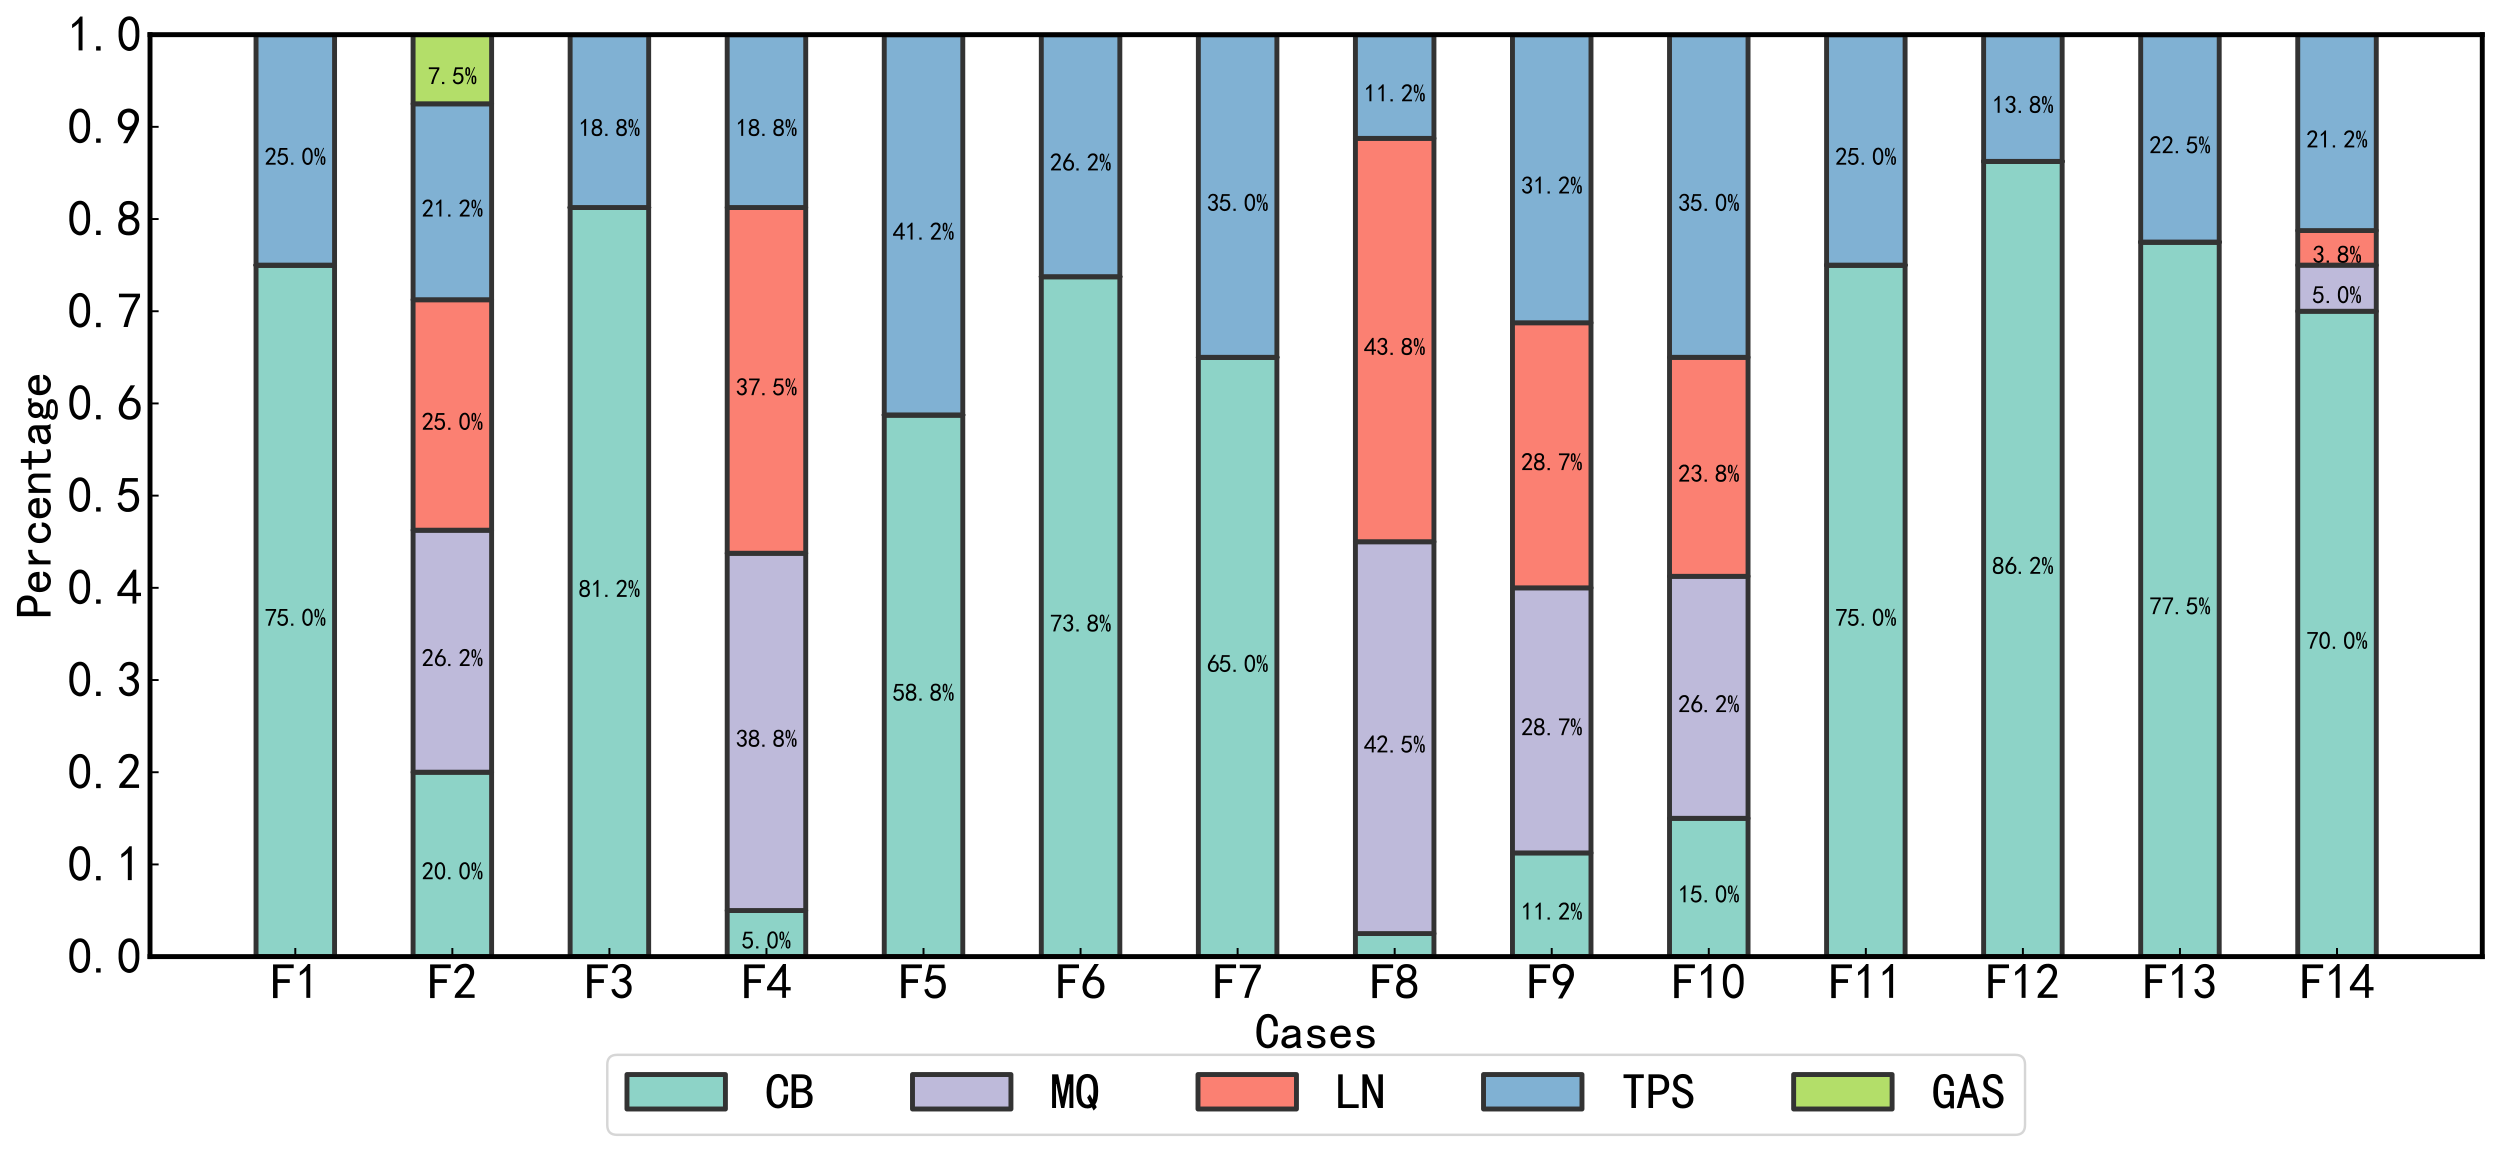 <?xml version="1.0" encoding="utf-8" standalone="no"?>
<!DOCTYPE svg PUBLIC "-//W3C//DTD SVG 1.1//EN"
  "http://www.w3.org/Graphics/SVG/1.1/DTD/svg11.dtd">
<svg xmlns:xlink="http://www.w3.org/1999/xlink" width="1015.7pt" height="468.263pt" viewBox="0 0 1015.7 468.263" xmlns="http://www.w3.org/2000/svg" version="1.1">
 <defs>
  <style type="text/css">*{stroke-linejoin: round; stroke-linecap: butt}</style>
 </defs>
 <g id="figure_1">
  <g id="patch_1">
   <path d="M 0 468.263 
L 1015.7 468.263 
L 1015.7 -0 
L 0 -0 
z
" style="fill: #ffffff"/>
  </g>
  <g id="axes_1">
   <g id="patch_2">
    <path d="M 60.95 388.655 
L 1008.5 388.655 
L 1008.5 14.075 
L 60.95 14.075 
z
" style="fill: #ffffff"/>
   </g>
   <g id="patch_3">
    <path d="M 104.02 388.655 
L 135.924 388.655 
L 135.924 107.72 
L 104.02 107.72 
z
" clip-path="url(#pfdbc26883a)" style="fill: #8dd3c7; stroke: #333333; stroke-width: 2; stroke-linejoin: miter"/>
   </g>
   <g id="patch_4">
    <path d="M 167.829 388.655 
L 199.733 388.655 
L 199.733 313.739 
L 167.829 313.739 
z
" clip-path="url(#pfdbc26883a)" style="fill: #8dd3c7; stroke: #333333; stroke-width: 2; stroke-linejoin: miter"/>
   </g>
   <g id="patch_5">
    <path d="M 231.637 388.655 
L 263.541 388.655 
L 263.541 84.309 
L 231.637 84.309 
z
" clip-path="url(#pfdbc26883a)" style="fill: #8dd3c7; stroke: #333333; stroke-width: 2; stroke-linejoin: miter"/>
   </g>
   <g id="patch_6">
    <path d="M 295.445 388.655 
L 327.349 388.655 
L 327.349 369.926 
L 295.445 369.926 
z
" clip-path="url(#pfdbc26883a)" style="fill: #8dd3c7; stroke: #333333; stroke-width: 2; stroke-linejoin: miter"/>
   </g>
   <g id="patch_7">
    <path d="M 359.253 388.655 
L 391.157 388.655 
L 391.157 168.589 
L 359.253 168.589 
z
" clip-path="url(#pfdbc26883a)" style="fill: #8dd3c7; stroke: #333333; stroke-width: 2; stroke-linejoin: miter"/>
   </g>
   <g id="patch_8">
    <path d="M 423.061 388.655 
L 454.965 388.655 
L 454.965 112.402 
L 423.061 112.402 
z
" clip-path="url(#pfdbc26883a)" style="fill: #8dd3c7; stroke: #333333; stroke-width: 2; stroke-linejoin: miter"/>
   </g>
   <g id="patch_9">
    <path d="M 486.869 388.655 
L 518.773 388.655 
L 518.773 145.178 
L 486.869 145.178 
z
" clip-path="url(#pfdbc26883a)" style="fill: #8dd3c7; stroke: #333333; stroke-width: 2; stroke-linejoin: miter"/>
   </g>
   <g id="patch_10">
    <path d="M 550.677 388.655 
L 582.581 388.655 
L 582.581 379.291 
L 550.677 379.291 
z
" clip-path="url(#pfdbc26883a)" style="fill: #8dd3c7; stroke: #333333; stroke-width: 2; stroke-linejoin: miter"/>
   </g>
   <g id="patch_11">
    <path d="M 614.485 388.655 
L 646.389 388.655 
L 646.389 346.515 
L 614.485 346.515 
z
" clip-path="url(#pfdbc26883a)" style="fill: #8dd3c7; stroke: #333333; stroke-width: 2; stroke-linejoin: miter"/>
   </g>
   <g id="patch_12">
    <path d="M 678.293 388.655 
L 710.197 388.655 
L 710.197 332.468 
L 678.293 332.468 
z
" clip-path="url(#pfdbc26883a)" style="fill: #8dd3c7; stroke: #333333; stroke-width: 2; stroke-linejoin: miter"/>
   </g>
   <g id="patch_13">
    <path d="M 742.101 388.655 
L 774.005 388.655 
L 774.005 107.72 
L 742.101 107.72 
z
" clip-path="url(#pfdbc26883a)" style="fill: #8dd3c7; stroke: #333333; stroke-width: 2; stroke-linejoin: miter"/>
   </g>
   <g id="patch_14">
    <path d="M 805.909 388.655 
L 837.813 388.655 
L 837.813 65.58 
L 805.909 65.58 
z
" clip-path="url(#pfdbc26883a)" style="fill: #8dd3c7; stroke: #333333; stroke-width: 2; stroke-linejoin: miter"/>
   </g>
   <g id="patch_15">
    <path d="M 869.717 388.655 
L 901.621 388.655 
L 901.621 98.356 
L 869.717 98.356 
z
" clip-path="url(#pfdbc26883a)" style="fill: #8dd3c7; stroke: #333333; stroke-width: 2; stroke-linejoin: miter"/>
   </g>
   <g id="patch_16">
    <path d="M 933.526 388.655 
L 965.43 388.655 
L 965.43 126.449 
L 933.526 126.449 
z
" clip-path="url(#pfdbc26883a)" style="fill: #8dd3c7; stroke: #333333; stroke-width: 2; stroke-linejoin: miter"/>
   </g>
   <g id="patch_17">
    <path d="M 104.02 107.72 
L 135.924 107.72 
L 135.924 107.72 
L 104.02 107.72 
z
" clip-path="url(#pfdbc26883a)" style="fill: #bebada; stroke: #333333; stroke-width: 2; stroke-linejoin: miter"/>
   </g>
   <g id="patch_18">
    <path d="M 167.829 313.739 
L 199.733 313.739 
L 199.733 215.412 
L 167.829 215.412 
z
" clip-path="url(#pfdbc26883a)" style="fill: #bebada; stroke: #333333; stroke-width: 2; stroke-linejoin: miter"/>
   </g>
   <g id="patch_19">
    <path d="M 231.637 84.309 
L 263.541 84.309 
L 263.541 84.309 
L 231.637 84.309 
z
" clip-path="url(#pfdbc26883a)" style="fill: #bebada; stroke: #333333; stroke-width: 2; stroke-linejoin: miter"/>
   </g>
   <g id="patch_20">
    <path d="M 295.445 369.926 
L 327.349 369.926 
L 327.349 224.776 
L 295.445 224.776 
z
" clip-path="url(#pfdbc26883a)" style="fill: #bebada; stroke: #333333; stroke-width: 2; stroke-linejoin: miter"/>
   </g>
   <g id="patch_21">
    <path d="M 359.253 168.589 
L 391.157 168.589 
L 391.157 168.589 
L 359.253 168.589 
z
" clip-path="url(#pfdbc26883a)" style="fill: #bebada; stroke: #333333; stroke-width: 2; stroke-linejoin: miter"/>
   </g>
   <g id="patch_22">
    <path d="M 423.061 112.402 
L 454.965 112.402 
L 454.965 112.402 
L 423.061 112.402 
z
" clip-path="url(#pfdbc26883a)" style="fill: #bebada; stroke: #333333; stroke-width: 2; stroke-linejoin: miter"/>
   </g>
   <g id="patch_23">
    <path d="M 486.869 145.178 
L 518.773 145.178 
L 518.773 145.178 
L 486.869 145.178 
z
" clip-path="url(#pfdbc26883a)" style="fill: #bebada; stroke: #333333; stroke-width: 2; stroke-linejoin: miter"/>
   </g>
   <g id="patch_24">
    <path d="M 550.677 379.291 
L 582.581 379.291 
L 582.581 220.094 
L 550.677 220.094 
z
" clip-path="url(#pfdbc26883a)" style="fill: #bebada; stroke: #333333; stroke-width: 2; stroke-linejoin: miter"/>
   </g>
   <g id="patch_25">
    <path d="M 614.485 346.515 
L 646.389 346.515 
L 646.389 238.823 
L 614.485 238.823 
z
" clip-path="url(#pfdbc26883a)" style="fill: #bebada; stroke: #333333; stroke-width: 2; stroke-linejoin: miter"/>
   </g>
   <g id="patch_26">
    <path d="M 678.293 332.468 
L 710.197 332.468 
L 710.197 234.141 
L 678.293 234.141 
z
" clip-path="url(#pfdbc26883a)" style="fill: #bebada; stroke: #333333; stroke-width: 2; stroke-linejoin: miter"/>
   </g>
   <g id="patch_27">
    <path d="M 742.101 107.72 
L 774.005 107.72 
L 774.005 107.72 
L 742.101 107.72 
z
" clip-path="url(#pfdbc26883a)" style="fill: #bebada; stroke: #333333; stroke-width: 2; stroke-linejoin: miter"/>
   </g>
   <g id="patch_28">
    <path d="M 805.909 65.58 
L 837.813 65.58 
L 837.813 65.58 
L 805.909 65.58 
z
" clip-path="url(#pfdbc26883a)" style="fill: #bebada; stroke: #333333; stroke-width: 2; stroke-linejoin: miter"/>
   </g>
   <g id="patch_29">
    <path d="M 869.717 98.356 
L 901.621 98.356 
L 901.621 98.356 
L 869.717 98.356 
z
" clip-path="url(#pfdbc26883a)" style="fill: #bebada; stroke: #333333; stroke-width: 2; stroke-linejoin: miter"/>
   </g>
   <g id="patch_30">
    <path d="M 933.526 126.449 
L 965.43 126.449 
L 965.43 107.72 
L 933.526 107.72 
z
" clip-path="url(#pfdbc26883a)" style="fill: #bebada; stroke: #333333; stroke-width: 2; stroke-linejoin: miter"/>
   </g>
   <g id="patch_31">
    <path d="M 104.02 107.72 
L 135.924 107.72 
L 135.924 107.72 
L 104.02 107.72 
z
" clip-path="url(#pfdbc26883a)" style="fill: #fb8072; stroke: #333333; stroke-width: 2; stroke-linejoin: miter"/>
   </g>
   <g id="patch_32">
    <path d="M 167.829 215.412 
L 199.733 215.412 
L 199.733 121.767 
L 167.829 121.767 
z
" clip-path="url(#pfdbc26883a)" style="fill: #fb8072; stroke: #333333; stroke-width: 2; stroke-linejoin: miter"/>
   </g>
   <g id="patch_33">
    <path d="M 231.637 84.309 
L 263.541 84.309 
L 263.541 84.309 
L 231.637 84.309 
z
" clip-path="url(#pfdbc26883a)" style="fill: #fb8072; stroke: #333333; stroke-width: 2; stroke-linejoin: miter"/>
   </g>
   <g id="patch_34">
    <path d="M 295.445 224.776 
L 327.349 224.776 
L 327.349 84.309 
L 295.445 84.309 
z
" clip-path="url(#pfdbc26883a)" style="fill: #fb8072; stroke: #333333; stroke-width: 2; stroke-linejoin: miter"/>
   </g>
   <g id="patch_35">
    <path d="M 359.253 168.589 
L 391.157 168.589 
L 391.157 168.589 
L 359.253 168.589 
z
" clip-path="url(#pfdbc26883a)" style="fill: #fb8072; stroke: #333333; stroke-width: 2; stroke-linejoin: miter"/>
   </g>
   <g id="patch_36">
    <path d="M 423.061 112.402 
L 454.965 112.402 
L 454.965 112.402 
L 423.061 112.402 
z
" clip-path="url(#pfdbc26883a)" style="fill: #fb8072; stroke: #333333; stroke-width: 2; stroke-linejoin: miter"/>
   </g>
   <g id="patch_37">
    <path d="M 486.869 145.178 
L 518.773 145.178 
L 518.773 145.178 
L 486.869 145.178 
z
" clip-path="url(#pfdbc26883a)" style="fill: #fb8072; stroke: #333333; stroke-width: 2; stroke-linejoin: miter"/>
   </g>
   <g id="patch_38">
    <path d="M 550.677 220.094 
L 582.581 220.094 
L 582.581 56.215 
L 550.677 56.215 
z
" clip-path="url(#pfdbc26883a)" style="fill: #fb8072; stroke: #333333; stroke-width: 2; stroke-linejoin: miter"/>
   </g>
   <g id="patch_39">
    <path d="M 614.485 238.823 
L 646.389 238.823 
L 646.389 131.131 
L 614.485 131.131 
z
" clip-path="url(#pfdbc26883a)" style="fill: #fb8072; stroke: #333333; stroke-width: 2; stroke-linejoin: miter"/>
   </g>
   <g id="patch_40">
    <path d="M 678.293 234.141 
L 710.197 234.141 
L 710.197 145.178 
L 678.293 145.178 
z
" clip-path="url(#pfdbc26883a)" style="fill: #fb8072; stroke: #333333; stroke-width: 2; stroke-linejoin: miter"/>
   </g>
   <g id="patch_41">
    <path d="M 742.101 107.72 
L 774.005 107.72 
L 774.005 107.72 
L 742.101 107.72 
z
" clip-path="url(#pfdbc26883a)" style="fill: #fb8072; stroke: #333333; stroke-width: 2; stroke-linejoin: miter"/>
   </g>
   <g id="patch_42">
    <path d="M 805.909 65.58 
L 837.813 65.58 
L 837.813 65.58 
L 805.909 65.58 
z
" clip-path="url(#pfdbc26883a)" style="fill: #fb8072; stroke: #333333; stroke-width: 2; stroke-linejoin: miter"/>
   </g>
   <g id="patch_43">
    <path d="M 869.717 98.356 
L 901.621 98.356 
L 901.621 98.356 
L 869.717 98.356 
z
" clip-path="url(#pfdbc26883a)" style="fill: #fb8072; stroke: #333333; stroke-width: 2; stroke-linejoin: miter"/>
   </g>
   <g id="patch_44">
    <path d="M 933.526 107.72 
L 965.43 107.72 
L 965.43 93.673 
L 933.526 93.673 
z
" clip-path="url(#pfdbc26883a)" style="fill: #fb8072; stroke: #333333; stroke-width: 2; stroke-linejoin: miter"/>
   </g>
   <g id="patch_45">
    <path d="M 104.02 107.72 
L 135.924 107.72 
L 135.924 14.075 
L 104.02 14.075 
z
" clip-path="url(#pfdbc26883a)" style="fill: #80b1d3; stroke: #333333; stroke-width: 2; stroke-linejoin: miter"/>
   </g>
   <g id="patch_46">
    <path d="M 167.829 121.767 
L 199.733 121.767 
L 199.733 42.169 
L 167.829 42.169 
z
" clip-path="url(#pfdbc26883a)" style="fill: #80b1d3; stroke: #333333; stroke-width: 2; stroke-linejoin: miter"/>
   </g>
   <g id="patch_47">
    <path d="M 231.637 84.309 
L 263.541 84.309 
L 263.541 14.075 
L 231.637 14.075 
z
" clip-path="url(#pfdbc26883a)" style="fill: #80b1d3; stroke: #333333; stroke-width: 2; stroke-linejoin: miter"/>
   </g>
   <g id="patch_48">
    <path d="M 295.445 84.309 
L 327.349 84.309 
L 327.349 14.075 
L 295.445 14.075 
z
" clip-path="url(#pfdbc26883a)" style="fill: #80b1d3; stroke: #333333; stroke-width: 2; stroke-linejoin: miter"/>
   </g>
   <g id="patch_49">
    <path d="M 359.253 168.589 
L 391.157 168.589 
L 391.157 14.075 
L 359.253 14.075 
z
" clip-path="url(#pfdbc26883a)" style="fill: #80b1d3; stroke: #333333; stroke-width: 2; stroke-linejoin: miter"/>
   </g>
   <g id="patch_50">
    <path d="M 423.061 112.402 
L 454.965 112.402 
L 454.965 14.075 
L 423.061 14.075 
z
" clip-path="url(#pfdbc26883a)" style="fill: #80b1d3; stroke: #333333; stroke-width: 2; stroke-linejoin: miter"/>
   </g>
   <g id="patch_51">
    <path d="M 486.869 145.178 
L 518.773 145.178 
L 518.773 14.075 
L 486.869 14.075 
z
" clip-path="url(#pfdbc26883a)" style="fill: #80b1d3; stroke: #333333; stroke-width: 2; stroke-linejoin: miter"/>
   </g>
   <g id="patch_52">
    <path d="M 550.677 56.215 
L 582.581 56.215 
L 582.581 14.075 
L 550.677 14.075 
z
" clip-path="url(#pfdbc26883a)" style="fill: #80b1d3; stroke: #333333; stroke-width: 2; stroke-linejoin: miter"/>
   </g>
   <g id="patch_53">
    <path d="M 614.485 131.131 
L 646.389 131.131 
L 646.389 14.075 
L 614.485 14.075 
z
" clip-path="url(#pfdbc26883a)" style="fill: #80b1d3; stroke: #333333; stroke-width: 2; stroke-linejoin: miter"/>
   </g>
   <g id="patch_54">
    <path d="M 678.293 145.178 
L 710.197 145.178 
L 710.197 14.075 
L 678.293 14.075 
z
" clip-path="url(#pfdbc26883a)" style="fill: #80b1d3; stroke: #333333; stroke-width: 2; stroke-linejoin: miter"/>
   </g>
   <g id="patch_55">
    <path d="M 742.101 107.72 
L 774.005 107.72 
L 774.005 14.075 
L 742.101 14.075 
z
" clip-path="url(#pfdbc26883a)" style="fill: #80b1d3; stroke: #333333; stroke-width: 2; stroke-linejoin: miter"/>
   </g>
   <g id="patch_56">
    <path d="M 805.909 65.58 
L 837.813 65.58 
L 837.813 14.075 
L 805.909 14.075 
z
" clip-path="url(#pfdbc26883a)" style="fill: #80b1d3; stroke: #333333; stroke-width: 2; stroke-linejoin: miter"/>
   </g>
   <g id="patch_57">
    <path d="M 869.717 98.356 
L 901.621 98.356 
L 901.621 14.075 
L 869.717 14.075 
z
" clip-path="url(#pfdbc26883a)" style="fill: #80b1d3; stroke: #333333; stroke-width: 2; stroke-linejoin: miter"/>
   </g>
   <g id="patch_58">
    <path d="M 933.526 93.673 
L 965.43 93.673 
L 965.43 14.075 
L 933.526 14.075 
z
" clip-path="url(#pfdbc26883a)" style="fill: #80b1d3; stroke: #333333; stroke-width: 2; stroke-linejoin: miter"/>
   </g>
   <g id="patch_59">
    <path d="M 104.02 14.075 
L 135.924 14.075 
L 135.924 14.075 
L 104.02 14.075 
z
" clip-path="url(#pfdbc26883a)" style="fill: #b3de69; stroke: #333333; stroke-width: 2; stroke-linejoin: miter"/>
   </g>
   <g id="patch_60">
    <path d="M 167.829 42.169 
L 199.733 42.169 
L 199.733 14.075 
L 167.829 14.075 
z
" clip-path="url(#pfdbc26883a)" style="fill: #b3de69; stroke: #333333; stroke-width: 2; stroke-linejoin: miter"/>
   </g>
   <g id="patch_61">
    <path d="M 231.637 14.075 
L 263.541 14.075 
L 263.541 14.075 
L 231.637 14.075 
z
" clip-path="url(#pfdbc26883a)" style="fill: #b3de69; stroke: #333333; stroke-width: 2; stroke-linejoin: miter"/>
   </g>
   <g id="patch_62">
    <path d="M 295.445 14.075 
L 327.349 14.075 
L 327.349 14.075 
L 295.445 14.075 
z
" clip-path="url(#pfdbc26883a)" style="fill: #b3de69; stroke: #333333; stroke-width: 2; stroke-linejoin: miter"/>
   </g>
   <g id="patch_63">
    <path d="M 359.253 14.075 
L 391.157 14.075 
L 391.157 14.075 
L 359.253 14.075 
z
" clip-path="url(#pfdbc26883a)" style="fill: #b3de69; stroke: #333333; stroke-width: 2; stroke-linejoin: miter"/>
   </g>
   <g id="patch_64">
    <path d="M 423.061 14.075 
L 454.965 14.075 
L 454.965 14.075 
L 423.061 14.075 
z
" clip-path="url(#pfdbc26883a)" style="fill: #b3de69; stroke: #333333; stroke-width: 2; stroke-linejoin: miter"/>
   </g>
   <g id="patch_65">
    <path d="M 486.869 14.075 
L 518.773 14.075 
L 518.773 14.075 
L 486.869 14.075 
z
" clip-path="url(#pfdbc26883a)" style="fill: #b3de69; stroke: #333333; stroke-width: 2; stroke-linejoin: miter"/>
   </g>
   <g id="patch_66">
    <path d="M 550.677 14.075 
L 582.581 14.075 
L 582.581 14.075 
L 550.677 14.075 
z
" clip-path="url(#pfdbc26883a)" style="fill: #b3de69; stroke: #333333; stroke-width: 2; stroke-linejoin: miter"/>
   </g>
   <g id="patch_67">
    <path d="M 614.485 14.075 
L 646.389 14.075 
L 646.389 14.075 
L 614.485 14.075 
z
" clip-path="url(#pfdbc26883a)" style="fill: #b3de69; stroke: #333333; stroke-width: 2; stroke-linejoin: miter"/>
   </g>
   <g id="patch_68">
    <path d="M 678.293 14.075 
L 710.197 14.075 
L 710.197 14.075 
L 678.293 14.075 
z
" clip-path="url(#pfdbc26883a)" style="fill: #b3de69; stroke: #333333; stroke-width: 2; stroke-linejoin: miter"/>
   </g>
   <g id="patch_69">
    <path d="M 742.101 14.075 
L 774.005 14.075 
L 774.005 14.075 
L 742.101 14.075 
z
" clip-path="url(#pfdbc26883a)" style="fill: #b3de69; stroke: #333333; stroke-width: 2; stroke-linejoin: miter"/>
   </g>
   <g id="patch_70">
    <path d="M 805.909 14.075 
L 837.813 14.075 
L 837.813 14.075 
L 805.909 14.075 
z
" clip-path="url(#pfdbc26883a)" style="fill: #b3de69; stroke: #333333; stroke-width: 2; stroke-linejoin: miter"/>
   </g>
   <g id="patch_71">
    <path d="M 869.717 14.075 
L 901.621 14.075 
L 901.621 14.075 
L 869.717 14.075 
z
" clip-path="url(#pfdbc26883a)" style="fill: #b3de69; stroke: #333333; stroke-width: 2; stroke-linejoin: miter"/>
   </g>
   <g id="patch_72">
    <path d="M 933.526 14.075 
L 965.43 14.075 
L 965.43 14.075 
L 933.526 14.075 
z
" clip-path="url(#pfdbc26883a)" style="fill: #b3de69; stroke: #333333; stroke-width: 2; stroke-linejoin: miter"/>
   </g>
   <g id="matplotlib.axis_1">
    <g id="xtick_1">
     <g id="line2d_1">
      <defs>
       <path id="m40906f01cf" d="M 0 0 
L 0 -3.5 
" style="stroke: #000000; stroke-width: 0.8"/>
      </defs>
      <g>
       <use xlink:href="#m40906f01cf" x="119.972" y="388.655" style="stroke: #000000; stroke-width: 0.8"/>
      </g>
     </g>
     <g id="text_1">
      <!-- F1 -->
      <g transform="translate(109.972 405.905) scale(0.2 -0.2)">
       <defs>
        <path id="SimHei-46" d="M 2925 3925 
L 875 3925 
L 875 2525 
L 2425 2525 
L 2425 2050 
L 875 2050 
L 875 125 
L 300 125 
L 300 4400 
L 2925 4400 
L 2925 3925 
z
" transform="scale(0.016)"/>
        <path id="SimHei-31" d="M 1400 3600 
Q 1075 3275 575 2975 
L 575 3450 
Q 1200 3875 1600 4450 
L 1900 4450 
L 1900 150 
L 1400 150 
L 1400 3600 
z
" transform="scale(0.016)"/>
       </defs>
       <use xlink:href="#SimHei-46"/>
       <use xlink:href="#SimHei-31" x="50"/>
      </g>
     </g>
    </g>
    <g id="xtick_2">
     <g id="line2d_2">
      <g>
       <use xlink:href="#m40906f01cf" x="183.781" y="388.655" style="stroke: #000000; stroke-width: 0.8"/>
      </g>
     </g>
     <g id="text_2">
      <!-- F2 -->
      <g transform="translate(173.781 405.905) scale(0.2 -0.2)">
       <defs>
        <path id="SimHei-32" d="M 300 250 
Q 325 625 650 925 
Q 975 1225 1475 1862 
Q 1975 2500 2125 2850 
Q 2275 3200 2237 3450 
Q 2200 3700 2000 3862 
Q 1800 4025 1537 4000 
Q 1275 3975 1037 3800 
Q 800 3625 675 3275 
L 200 3350 
Q 400 3925 712 4187 
Q 1025 4450 1450 4475 
Q 1700 4500 1900 4462 
Q 2100 4425 2312 4287 
Q 2525 4150 2662 3875 
Q 2800 3600 2762 3212 
Q 2725 2825 2375 2287 
Q 2025 1750 1025 600 
L 2825 600 
L 2825 150 
L 300 150 
L 300 250 
z
" transform="scale(0.016)"/>
       </defs>
       <use xlink:href="#SimHei-46"/>
       <use xlink:href="#SimHei-32" x="50"/>
      </g>
     </g>
    </g>
    <g id="xtick_3">
     <g id="line2d_3">
      <g>
       <use xlink:href="#m40906f01cf" x="247.589" y="388.655" style="stroke: #000000; stroke-width: 0.8"/>
      </g>
     </g>
     <g id="text_3">
      <!-- F3 -->
      <g transform="translate(237.589 405.905) scale(0.2 -0.2)">
       <defs>
        <path id="SimHei-33" d="M 250 1225 
L 700 1300 
Q 800 975 1025 762 
Q 1250 550 1587 562 
Q 1925 575 2125 837 
Q 2325 1100 2300 1437 
Q 2275 1775 2037 1962 
Q 1800 2150 1275 2225 
L 1275 2550 
Q 1800 2600 2037 2825 
Q 2275 3050 2250 3412 
Q 2225 3775 1925 3937 
Q 1625 4100 1287 3975 
Q 950 3850 750 3275 
L 300 3350 
Q 450 3800 712 4100 
Q 975 4400 1425 4450 
Q 1875 4500 2212 4337 
Q 2550 4175 2687 3837 
Q 2825 3500 2725 3100 
Q 2625 2700 2150 2400 
Q 2500 2250 2687 1950 
Q 2875 1650 2812 1162 
Q 2750 675 2375 375 
Q 2000 75 1525 87 
Q 1050 100 700 387 
Q 350 675 250 1225 
z
" transform="scale(0.016)"/>
       </defs>
       <use xlink:href="#SimHei-46"/>
       <use xlink:href="#SimHei-33" x="50"/>
      </g>
     </g>
    </g>
    <g id="xtick_4">
     <g id="line2d_4">
      <g>
       <use xlink:href="#m40906f01cf" x="311.397" y="388.655" style="stroke: #000000; stroke-width: 0.8"/>
      </g>
     </g>
     <g id="text_4">
      <!-- F4 -->
      <g transform="translate(301.397 405.905) scale(0.2 -0.2)">
       <defs>
        <path id="SimHei-34" d="M 2000 1100 
L 75 1100 
L 75 1525 
L 2100 4450 
L 2475 4450 
L 2475 1525 
L 3075 1525 
L 3075 1100 
L 2475 1100 
L 2475 150 
L 2000 150 
L 2000 1100 
z
M 2000 1525 
L 2000 3500 
L 600 1525 
L 2000 1525 
z
" transform="scale(0.016)"/>
       </defs>
       <use xlink:href="#SimHei-46"/>
       <use xlink:href="#SimHei-34" x="50"/>
      </g>
     </g>
    </g>
    <g id="xtick_5">
     <g id="line2d_5">
      <g>
       <use xlink:href="#m40906f01cf" x="375.205" y="388.655" style="stroke: #000000; stroke-width: 0.8"/>
      </g>
     </g>
     <g id="text_5">
      <!-- F5 -->
      <g transform="translate(365.205 405.905) scale(0.2 -0.2)">
       <defs>
        <path id="SimHei-35" d="M 550 1325 
Q 725 650 1150 575 
Q 1575 500 1837 662 
Q 2100 825 2212 1087 
Q 2325 1350 2312 1675 
Q 2300 2000 2137 2225 
Q 1975 2450 1725 2525 
Q 1475 2600 1162 2525 
Q 850 2450 650 2175 
L 225 2225 
Q 275 2375 700 4375 
L 2675 4375 
L 2675 3925 
L 1075 3925 
Q 950 3250 825 2850 
Q 1200 3025 1525 3012 
Q 1850 3000 2150 2862 
Q 2450 2725 2587 2487 
Q 2725 2250 2787 2012 
Q 2850 1775 2837 1500 
Q 2825 1225 2725 937 
Q 2625 650 2425 462 
Q 2225 275 1937 162 
Q 1650 50 1275 75 
Q 900 100 562 350 
Q 225 600 100 1200 
L 550 1325 
z
" transform="scale(0.016)"/>
       </defs>
       <use xlink:href="#SimHei-46"/>
       <use xlink:href="#SimHei-35" x="50"/>
      </g>
     </g>
    </g>
    <g id="xtick_6">
     <g id="line2d_6">
      <g>
       <use xlink:href="#m40906f01cf" x="439.013" y="388.655" style="stroke: #000000; stroke-width: 0.8"/>
      </g>
     </g>
     <g id="text_6">
      <!-- F6 -->
      <g transform="translate(429.013 405.905) scale(0.2 -0.2)">
       <defs>
        <path id="SimHei-36" d="M 250 1612 
Q 275 1975 387 2225 
Q 500 2475 725 2850 
L 1750 4450 
L 2325 4450 
L 1275 2800 
Q 1950 2975 2350 2750 
Q 2750 2525 2887 2237 
Q 3025 1950 3037 1612 
Q 3050 1275 2937 950 
Q 2825 625 2537 362 
Q 2250 100 1737 75 
Q 1225 50 862 262 
Q 500 475 362 862 
Q 225 1250 250 1612 
z
M 1025 787 
Q 1250 550 1625 525 
Q 2000 500 2250 775 
Q 2500 1050 2500 1575 
Q 2500 2100 2187 2300 
Q 1875 2500 1487 2450 
Q 1100 2400 925 2075 
Q 750 1750 775 1387 
Q 800 1025 1025 787 
z
" transform="scale(0.016)"/>
       </defs>
       <use xlink:href="#SimHei-46"/>
       <use xlink:href="#SimHei-36" x="50"/>
      </g>
     </g>
    </g>
    <g id="xtick_7">
     <g id="line2d_7">
      <g>
       <use xlink:href="#m40906f01cf" x="502.821" y="388.655" style="stroke: #000000; stroke-width: 0.8"/>
      </g>
     </g>
     <g id="text_7">
      <!-- F7 -->
      <g transform="translate(492.821 405.905) scale(0.2 -0.2)">
       <defs>
        <path id="SimHei-37" d="M 850 150 
Q 1300 2050 2425 3925 
L 275 3925 
L 275 4375 
L 2950 4375 
L 2950 3950 
Q 1775 2050 1400 150 
L 850 150 
z
" transform="scale(0.016)"/>
       </defs>
       <use xlink:href="#SimHei-46"/>
       <use xlink:href="#SimHei-37" x="50"/>
      </g>
     </g>
    </g>
    <g id="xtick_8">
     <g id="line2d_8">
      <g>
       <use xlink:href="#m40906f01cf" x="566.629" y="388.655" style="stroke: #000000; stroke-width: 0.8"/>
      </g>
     </g>
     <g id="text_8">
      <!-- F8 -->
      <g transform="translate(556.629 405.905) scale(0.2 -0.2)">
       <defs>
        <path id="SimHei-38" d="M 175 1375 
Q 175 1675 325 1962 
Q 475 2250 825 2425 
Q 525 2600 425 2812 
Q 325 3025 312 3300 
Q 300 3575 387 3775 
Q 475 3975 650 4150 
Q 825 4325 1037 4387 
Q 1250 4450 1500 4450 
Q 1750 4450 1950 4400 
Q 2150 4350 2375 4187 
Q 2600 4025 2700 3725 
Q 2800 3425 2687 3025 
Q 2575 2625 2100 2400 
Q 2525 2275 2700 2012 
Q 2875 1750 2875 1375 
Q 2875 1000 2762 775 
Q 2650 550 2512 400 
Q 2375 250 2137 162 
Q 1900 75 1537 75 
Q 1175 75 912 162 
Q 650 250 475 425 
Q 300 600 237 837 
Q 175 1075 175 1375 
z
M 687 1400 
Q 675 1100 787 875 
Q 900 650 1200 587 
Q 1500 525 1825 600 
Q 2150 675 2275 950 
Q 2400 1225 2362 1500 
Q 2325 1775 2050 1962 
Q 1775 2150 1450 2125 
Q 1125 2100 912 1900 
Q 700 1700 687 1400 
z
M 775 3350 
Q 775 3100 950 2875 
Q 1125 2650 1500 2650 
Q 1875 2650 2062 2875 
Q 2250 3100 2237 3412 
Q 2225 3725 2012 3875 
Q 1800 4025 1437 4000 
Q 1075 3975 925 3787 
Q 775 3600 775 3350 
z
" transform="scale(0.016)"/>
       </defs>
       <use xlink:href="#SimHei-46"/>
       <use xlink:href="#SimHei-38" x="50"/>
      </g>
     </g>
    </g>
    <g id="xtick_9">
     <g id="line2d_9">
      <g>
       <use xlink:href="#m40906f01cf" x="630.437" y="388.655" style="stroke: #000000; stroke-width: 0.8"/>
      </g>
     </g>
     <g id="text_9">
      <!-- F9 -->
      <g transform="translate(620.437 405.905) scale(0.2 -0.2)">
       <defs>
        <path id="SimHei-39" d="M 800 75 
Q 1350 1000 1700 1750 
Q 1075 1650 662 1912 
Q 250 2175 162 2625 
Q 75 3075 175 3437 
Q 275 3800 487 4037 
Q 700 4275 1000 4375 
Q 1300 4475 1537 4475 
Q 1775 4475 2025 4375 
Q 2275 4275 2475 4075 
Q 2675 3875 2750 3662 
Q 2825 3450 2825 3112 
Q 2825 2775 2575 2250 
Q 2325 1725 1350 75 
L 800 75 
z
M 662 2875 
Q 700 2550 937 2337 
Q 1175 2125 1450 2150 
Q 1725 2175 1887 2300 
Q 2050 2425 2200 2725 
Q 2300 3100 2250 3362 
Q 2200 3625 1987 3800 
Q 1775 3975 1525 3975 
Q 1375 4000 1137 3900 
Q 900 3800 762 3500 
Q 625 3200 662 2875 
z
" transform="scale(0.016)"/>
       </defs>
       <use xlink:href="#SimHei-46"/>
       <use xlink:href="#SimHei-39" x="50"/>
      </g>
     </g>
    </g>
    <g id="xtick_10">
     <g id="line2d_10">
      <g>
       <use xlink:href="#m40906f01cf" x="694.245" y="388.655" style="stroke: #000000; stroke-width: 0.8"/>
      </g>
     </g>
     <g id="text_10">
      <!-- F10 -->
      <g transform="translate(679.245 405.905) scale(0.2 -0.2)">
       <defs>
        <path id="SimHei-30" d="M 225 2537 
Q 250 3200 412 3587 
Q 575 3975 875 4225 
Q 1175 4475 1612 4475 
Q 2050 4475 2375 4112 
Q 2700 3750 2800 3200 
Q 2900 2650 2862 1937 
Q 2825 1225 2612 775 
Q 2400 325 1975 150 
Q 1550 -25 1125 187 
Q 700 400 525 750 
Q 350 1100 275 1487 
Q 200 1875 225 2537 
z
M 750 2687 
Q 675 2000 800 1462 
Q 925 925 1212 700 
Q 1500 475 1800 612 
Q 2100 750 2237 1162 
Q 2375 1575 2375 2062 
Q 2375 2550 2337 2950 
Q 2300 3350 2112 3675 
Q 1925 4000 1612 4012 
Q 1300 4025 1062 3700 
Q 825 3375 750 2687 
z
" transform="scale(0.016)"/>
       </defs>
       <use xlink:href="#SimHei-46"/>
       <use xlink:href="#SimHei-31" x="50"/>
       <use xlink:href="#SimHei-30" x="100"/>
      </g>
     </g>
    </g>
    <g id="xtick_11">
     <g id="line2d_11">
      <g>
       <use xlink:href="#m40906f01cf" x="758.053" y="388.655" style="stroke: #000000; stroke-width: 0.8"/>
      </g>
     </g>
     <g id="text_11">
      <!-- F11 -->
      <g transform="translate(743.053 405.905) scale(0.2 -0.2)">
       <use xlink:href="#SimHei-46"/>
       <use xlink:href="#SimHei-31" x="50"/>
       <use xlink:href="#SimHei-31" x="100"/>
      </g>
     </g>
    </g>
    <g id="xtick_12">
     <g id="line2d_12">
      <g>
       <use xlink:href="#m40906f01cf" x="821.861" y="388.655" style="stroke: #000000; stroke-width: 0.8"/>
      </g>
     </g>
     <g id="text_12">
      <!-- F12 -->
      <g transform="translate(806.861 405.905) scale(0.2 -0.2)">
       <use xlink:href="#SimHei-46"/>
       <use xlink:href="#SimHei-31" x="50"/>
       <use xlink:href="#SimHei-32" x="100"/>
      </g>
     </g>
    </g>
    <g id="xtick_13">
     <g id="line2d_13">
      <g>
       <use xlink:href="#m40906f01cf" x="885.669" y="388.655" style="stroke: #000000; stroke-width: 0.8"/>
      </g>
     </g>
     <g id="text_13">
      <!-- F13 -->
      <g transform="translate(870.669 405.905) scale(0.2 -0.2)">
       <use xlink:href="#SimHei-46"/>
       <use xlink:href="#SimHei-31" x="50"/>
       <use xlink:href="#SimHei-33" x="100"/>
      </g>
     </g>
    </g>
    <g id="xtick_14">
     <g id="line2d_14">
      <g>
       <use xlink:href="#m40906f01cf" x="949.478" y="388.655" style="stroke: #000000; stroke-width: 0.8"/>
      </g>
     </g>
     <g id="text_14">
      <!-- F14 -->
      <g transform="translate(934.478 405.905) scale(0.2 -0.2)">
       <use xlink:href="#SimHei-46"/>
       <use xlink:href="#SimHei-31" x="50"/>
       <use xlink:href="#SimHei-34" x="100"/>
      </g>
     </g>
    </g>
    <g id="text_15">
     <!-- Cases -->
     <g transform="translate(509.725 426.155) scale(0.2 -0.2)">
      <defs>
       <path id="SimHei-43" d="M 2975 1825 
Q 2950 875 2575 475 
Q 2200 75 1675 75 
Q 1075 75 650 562 
Q 225 1050 225 2125 
Q 225 3300 637 3875 
Q 1050 4450 1700 4450 
Q 2250 4450 2612 4037 
Q 2975 3625 2950 2875 
L 2400 2875 
Q 2400 3425 2225 3700 
Q 2050 3975 1700 3975 
Q 1300 3975 1062 3562 
Q 825 3150 825 2175 
Q 825 1275 1062 912 
Q 1300 550 1675 550 
Q 1950 550 2175 812 
Q 2400 1075 2400 1825 
L 2975 1825 
z
" transform="scale(0.016)"/>
       <path id="SimHei-61" d="M 2875 125 
L 2275 125 
Q 2225 175 2200 262 
Q 2175 350 2175 475 
Q 2000 275 1750 175 
Q 1500 75 1225 75 
Q 825 75 550 275 
Q 275 475 275 850 
Q 275 1225 525 1450 
Q 775 1675 1300 1750 
Q 1650 1800 1912 1875 
Q 2175 1950 2175 2075 
Q 2175 2225 2062 2375 
Q 1950 2525 1575 2525 
Q 1275 2525 1137 2412 
Q 1000 2300 950 2100 
L 400 2100 
Q 450 2500 762 2737 
Q 1075 2975 1575 2975 
Q 2125 2975 2400 2725 
Q 2675 2475 2675 2025 
L 2675 650 
Q 2675 500 2725 375 
Q 2775 250 2875 125 
z
M 2175 1050 
L 2175 1550 
Q 2025 1500 1887 1462 
Q 1750 1425 1425 1375 
Q 1050 1325 937 1200 
Q 825 1075 825 900 
Q 825 750 937 637 
Q 1050 525 1275 525 
Q 1500 525 1762 650 
Q 2025 775 2175 1050 
z
" transform="scale(0.016)"/>
       <path id="SimHei-73" d="M 2750 900 
Q 2750 500 2437 287 
Q 2125 75 1650 75 
Q 1050 75 725 312 
Q 400 550 400 1000 
L 900 1000 
Q 900 700 1112 600 
Q 1325 500 1625 500 
Q 1925 500 2075 612 
Q 2225 725 2225 900 
Q 2225 1025 2100 1150 
Q 1975 1275 1475 1350 
Q 900 1425 687 1637 
Q 475 1850 475 2200 
Q 475 2500 762 2737 
Q 1050 2975 1600 2975 
Q 2100 2975 2387 2750 
Q 2675 2525 2675 2150 
L 2175 2150 
Q 2175 2375 2012 2462 
Q 1850 2550 1600 2550 
Q 1275 2550 1137 2437 
Q 1000 2325 1000 2175 
Q 1000 2000 1125 1900 
Q 1250 1800 1650 1750 
Q 2300 1650 2525 1437 
Q 2750 1225 2750 900 
z
" transform="scale(0.016)"/>
       <path id="SimHei-65" d="M 2850 1075 
Q 2800 625 2450 350 
Q 2100 75 1625 75 
Q 1025 75 637 462 
Q 250 850 250 1525 
Q 250 2200 637 2587 
Q 1025 2975 1625 2975 
Q 2150 2975 2487 2637 
Q 2825 2300 2825 1525 
L 800 1525 
Q 800 975 1037 750 
Q 1275 525 1625 525 
Q 1900 525 2075 662 
Q 2250 800 2300 1075 
L 2850 1075 
z
M 2250 1925 
Q 2200 2275 2025 2412 
Q 1850 2550 1575 2550 
Q 1325 2550 1125 2412 
Q 925 2275 825 1925 
L 2250 1925 
z
" transform="scale(0.016)"/>
      </defs>
      <use xlink:href="#SimHei-43"/>
      <use xlink:href="#SimHei-61" x="50"/>
      <use xlink:href="#SimHei-73" x="100"/>
      <use xlink:href="#SimHei-65" x="150"/>
      <use xlink:href="#SimHei-73" x="200"/>
     </g>
    </g>
   </g>
   <g id="matplotlib.axis_2">
    <g id="ytick_1">
     <g id="line2d_15">
      <defs>
       <path id="m3097dc7d68" d="M 0 0 
L 3.5 0 
" style="stroke: #000000; stroke-width: 0.8"/>
      </defs>
      <g>
       <use xlink:href="#m3097dc7d68" x="60.95" y="388.655" style="stroke: #000000; stroke-width: 0.8"/>
      </g>
     </g>
     <g id="text_16">
      <!-- 0.0 -->
      <g transform="translate(27.45 395.53) scale(0.2 -0.2)">
       <defs>
        <path id="SimHei-2e" d="M 1075 125 
L 500 125 
L 500 675 
L 1075 675 
L 1075 125 
z
" transform="scale(0.016)"/>
       </defs>
       <use xlink:href="#SimHei-30"/>
       <use xlink:href="#SimHei-2e" x="50"/>
       <use xlink:href="#SimHei-30" x="100"/>
      </g>
     </g>
    </g>
    <g id="ytick_2">
     <g id="line2d_16">
      <g>
       <use xlink:href="#m3097dc7d68" x="60.95" y="351.197" style="stroke: #000000; stroke-width: 0.8"/>
      </g>
     </g>
     <g id="text_17">
      <!-- 0.1 -->
      <g transform="translate(27.45 358.072) scale(0.2 -0.2)">
       <use xlink:href="#SimHei-30"/>
       <use xlink:href="#SimHei-2e" x="50"/>
       <use xlink:href="#SimHei-31" x="100"/>
      </g>
     </g>
    </g>
    <g id="ytick_3">
     <g id="line2d_17">
      <g>
       <use xlink:href="#m3097dc7d68" x="60.95" y="313.739" style="stroke: #000000; stroke-width: 0.8"/>
      </g>
     </g>
     <g id="text_18">
      <!-- 0.2 -->
      <g transform="translate(27.45 320.614) scale(0.2 -0.2)">
       <use xlink:href="#SimHei-30"/>
       <use xlink:href="#SimHei-2e" x="50"/>
       <use xlink:href="#SimHei-32" x="100"/>
      </g>
     </g>
    </g>
    <g id="ytick_4">
     <g id="line2d_18">
      <g>
       <use xlink:href="#m3097dc7d68" x="60.95" y="276.281" style="stroke: #000000; stroke-width: 0.8"/>
      </g>
     </g>
     <g id="text_19">
      <!-- 0.3 -->
      <g transform="translate(27.45 283.156) scale(0.2 -0.2)">
       <use xlink:href="#SimHei-30"/>
       <use xlink:href="#SimHei-2e" x="50"/>
       <use xlink:href="#SimHei-33" x="100"/>
      </g>
     </g>
    </g>
    <g id="ytick_5">
     <g id="line2d_19">
      <g>
       <use xlink:href="#m3097dc7d68" x="60.95" y="238.823" style="stroke: #000000; stroke-width: 0.8"/>
      </g>
     </g>
     <g id="text_20">
      <!-- 0.4 -->
      <g transform="translate(27.45 245.698) scale(0.2 -0.2)">
       <use xlink:href="#SimHei-30"/>
       <use xlink:href="#SimHei-2e" x="50"/>
       <use xlink:href="#SimHei-34" x="100"/>
      </g>
     </g>
    </g>
    <g id="ytick_6">
     <g id="line2d_20">
      <g>
       <use xlink:href="#m3097dc7d68" x="60.95" y="201.365" style="stroke: #000000; stroke-width: 0.8"/>
      </g>
     </g>
     <g id="text_21">
      <!-- 0.5 -->
      <g transform="translate(27.45 208.24) scale(0.2 -0.2)">
       <use xlink:href="#SimHei-30"/>
       <use xlink:href="#SimHei-2e" x="50"/>
       <use xlink:href="#SimHei-35" x="100"/>
      </g>
     </g>
    </g>
    <g id="ytick_7">
     <g id="line2d_21">
      <g>
       <use xlink:href="#m3097dc7d68" x="60.95" y="163.907" style="stroke: #000000; stroke-width: 0.8"/>
      </g>
     </g>
     <g id="text_22">
      <!-- 0.6 -->
      <g transform="translate(27.45 170.782) scale(0.2 -0.2)">
       <use xlink:href="#SimHei-30"/>
       <use xlink:href="#SimHei-2e" x="50"/>
       <use xlink:href="#SimHei-36" x="100"/>
      </g>
     </g>
    </g>
    <g id="ytick_8">
     <g id="line2d_22">
      <g>
       <use xlink:href="#m3097dc7d68" x="60.95" y="126.449" style="stroke: #000000; stroke-width: 0.8"/>
      </g>
     </g>
     <g id="text_23">
      <!-- 0.7 -->
      <g transform="translate(27.45 133.324) scale(0.2 -0.2)">
       <use xlink:href="#SimHei-30"/>
       <use xlink:href="#SimHei-2e" x="50"/>
       <use xlink:href="#SimHei-37" x="100"/>
      </g>
     </g>
    </g>
    <g id="ytick_9">
     <g id="line2d_23">
      <g>
       <use xlink:href="#m3097dc7d68" x="60.95" y="88.991" style="stroke: #000000; stroke-width: 0.8"/>
      </g>
     </g>
     <g id="text_24">
      <!-- 0.8 -->
      <g transform="translate(27.45 95.866) scale(0.2 -0.2)">
       <use xlink:href="#SimHei-30"/>
       <use xlink:href="#SimHei-2e" x="50"/>
       <use xlink:href="#SimHei-38" x="100"/>
      </g>
     </g>
    </g>
    <g id="ytick_10">
     <g id="line2d_24">
      <g>
       <use xlink:href="#m3097dc7d68" x="60.95" y="51.533" style="stroke: #000000; stroke-width: 0.8"/>
      </g>
     </g>
     <g id="text_25">
      <!-- 0.9 -->
      <g transform="translate(27.45 58.408) scale(0.2 -0.2)">
       <use xlink:href="#SimHei-30"/>
       <use xlink:href="#SimHei-2e" x="50"/>
       <use xlink:href="#SimHei-39" x="100"/>
      </g>
     </g>
    </g>
    <g id="ytick_11">
     <g id="line2d_25">
      <g>
       <use xlink:href="#m3097dc7d68" x="60.95" y="14.075" style="stroke: #000000; stroke-width: 0.8"/>
      </g>
     </g>
     <g id="text_26">
      <!-- 1.0 -->
      <g transform="translate(27.45 20.95) scale(0.2 -0.2)">
       <use xlink:href="#SimHei-31"/>
       <use xlink:href="#SimHei-2e" x="50"/>
       <use xlink:href="#SimHei-30" x="100"/>
      </g>
     </g>
    </g>
    <g id="text_27">
     <!-- Percentage -->
     <g transform="translate(20.95 251.365) rotate(-90) scale(0.2 -0.2)">
      <defs>
       <path id="SimHei-50" d="M 2950 3100 
Q 2950 2500 2600 2150 
Q 2250 1800 1625 1800 
L 900 1800 
L 900 125 
L 325 125 
L 325 4400 
L 1625 4400 
Q 2250 4400 2600 4050 
Q 2950 3700 2950 3100 
z
M 2375 3100 
Q 2375 3575 2150 3750 
Q 1925 3925 1475 3925 
L 900 3925 
L 900 2275 
L 1475 2275 
Q 1925 2275 2150 2450 
Q 2375 2625 2375 3100 
z
" transform="scale(0.016)"/>
       <path id="SimHei-72" d="M 2500 2425 
Q 2025 2500 1700 2287 
Q 1375 2075 1150 1550 
L 1150 125 
L 650 125 
L 650 2925 
L 1150 2925 
L 1150 2200 
Q 1375 2600 1712 2787 
Q 2050 2975 2500 2975 
L 2500 2425 
z
" transform="scale(0.016)"/>
       <path id="SimHei-63" d="M 2850 1250 
Q 2850 725 2487 400 
Q 2125 75 1575 75 
Q 1025 75 625 462 
Q 225 850 225 1525 
Q 225 2200 625 2587 
Q 1025 2975 1575 2975 
Q 2125 2975 2450 2687 
Q 2775 2400 2775 2000 
L 2225 2000 
Q 2200 2300 2012 2412 
Q 1825 2525 1575 2525 
Q 1275 2525 1025 2287 
Q 775 2050 775 1525 
Q 775 1000 1025 762 
Q 1275 525 1575 525 
Q 1900 525 2100 700 
Q 2300 875 2300 1250 
L 2850 1250 
z
" transform="scale(0.016)"/>
       <path id="SimHei-6e" d="M 2800 125 
L 2300 125 
L 2300 1925 
Q 2300 2225 2150 2400 
Q 2000 2575 1750 2575 
Q 1425 2575 1137 2237 
Q 850 1900 850 1400 
L 850 125 
L 350 125 
L 350 2925 
L 850 2925 
L 850 2400 
Q 1050 2675 1287 2825 
Q 1525 2975 1900 2975 
Q 2350 2975 2575 2725 
Q 2800 2475 2800 2100 
L 2800 125 
z
" transform="scale(0.016)"/>
       <path id="SimHei-74" d="M 2750 200 
Q 2625 150 2462 112 
Q 2300 75 2025 75 
Q 1575 75 1300 325 
Q 1025 575 1025 1025 
L 1025 2525 
L 175 2525 
L 175 2925 
L 1025 2925 
L 1025 3900 
L 1525 3900 
L 1525 2925 
L 2550 2925 
L 2550 2525 
L 1525 2525 
L 1525 1000 
Q 1525 800 1625 662 
Q 1725 525 2000 525 
Q 2275 525 2450 575 
Q 2625 625 2750 700 
L 2750 200 
z
" transform="scale(0.016)"/>
       <path id="SimHei-67" d="M 2975 2500 
Q 2800 2550 2637 2562 
Q 2475 2575 2300 2525 
Q 2375 2450 2425 2337 
Q 2475 2225 2475 2000 
Q 2475 1575 2187 1300 
Q 1900 1025 1475 1025 
Q 1375 1025 1212 1062 
Q 1050 1100 950 1150 
Q 875 1100 850 1050 
Q 825 1000 825 925 
Q 825 800 1000 737 
Q 1175 675 1625 675 
Q 2350 675 2612 475 
Q 2875 275 2875 -25 
Q 2875 -425 2487 -612 
Q 2100 -800 1575 -800 
Q 900 -800 575 -625 
Q 250 -450 250 -150 
Q 250 0 375 150 
Q 500 300 700 400 
Q 550 475 462 587 
Q 375 700 375 875 
Q 375 1025 487 1137 
Q 600 1250 750 1325 
Q 625 1450 550 1625 
Q 475 1800 475 2000 
Q 475 2425 762 2700 
Q 1050 2975 1475 2975 
Q 1700 2975 1862 2912 
Q 2025 2850 2150 2725 
Q 2350 2875 2550 2937 
Q 2750 3000 2975 2975 
L 2975 2500 
z
M 1975 2000 
Q 1975 2250 1850 2400 
Q 1725 2550 1475 2550 
Q 1225 2550 1100 2400 
Q 975 2250 975 2000 
Q 975 1750 1100 1600 
Q 1225 1450 1475 1450 
Q 1725 1450 1850 1600 
Q 1975 1750 1975 2000 
z
M 2400 -75 
Q 2400 25 2287 125 
Q 2175 225 1725 225 
Q 1625 225 1450 237 
Q 1275 250 1050 275 
Q 850 200 775 100 
Q 700 0 700 -100 
Q 700 -250 900 -350 
Q 1100 -450 1600 -450 
Q 2025 -450 2212 -337 
Q 2400 -225 2400 -75 
z
" transform="scale(0.016)"/>
      </defs>
      <use xlink:href="#SimHei-50"/>
      <use xlink:href="#SimHei-65" x="50"/>
      <use xlink:href="#SimHei-72" x="100"/>
      <use xlink:href="#SimHei-63" x="150"/>
      <use xlink:href="#SimHei-65" x="200"/>
      <use xlink:href="#SimHei-6e" x="250"/>
      <use xlink:href="#SimHei-74" x="300"/>
      <use xlink:href="#SimHei-61" x="350"/>
      <use xlink:href="#SimHei-67" x="400"/>
      <use xlink:href="#SimHei-65" x="450"/>
     </g>
    </g>
   </g>
   <g id="patch_73">
    <path d="M 60.95 388.655 
L 60.95 14.075 
" style="fill: none; stroke: #000000; stroke-width: 2; stroke-linejoin: miter; stroke-linecap: square"/>
   </g>
   <g id="patch_74">
    <path d="M 1008.5 388.655 
L 1008.5 14.075 
" style="fill: none; stroke: #000000; stroke-width: 2; stroke-linejoin: miter; stroke-linecap: square"/>
   </g>
   <g id="patch_75">
    <path d="M 60.95 388.655 
L 1008.5 388.655 
" style="fill: none; stroke: #000000; stroke-width: 2; stroke-linejoin: miter; stroke-linecap: square"/>
   </g>
   <g id="patch_76">
    <path d="M 60.95 14.075 
L 1008.5 14.075 
" style="fill: none; stroke: #000000; stroke-width: 2; stroke-linejoin: miter; stroke-linecap: square"/>
   </g>
   <g id="text_28">
    <!-- 75.0% -->
    <g transform="translate(107.472 254.429) scale(0.1 -0.1)">
     <defs>
      <path id="SimHei-25" d="M 1400 3325 
Q 1400 2600 1187 2400 
Q 975 2200 775 2200 
Q 575 2200 362 2400 
Q 150 2600 150 3325 
Q 150 4050 362 4250 
Q 575 4450 775 4450 
Q 975 4450 1187 4250 
Q 1400 4050 1400 3325 
z
M 2625 4375 
L 700 75 
L 500 150 
L 2425 4450 
L 2625 4375 
z
M 2975 1200 
Q 2975 475 2762 275 
Q 2550 75 2350 75 
Q 2150 75 1937 275 
Q 1725 475 1725 1200 
Q 1725 1925 1937 2125 
Q 2150 2325 2350 2325 
Q 2550 2325 2762 2125 
Q 2975 1925 2975 1200 
z
M 1000 3325 
Q 1000 3775 950 3925 
Q 900 4075 775 4075 
Q 650 4075 600 3925 
Q 550 3775 550 3325 
Q 550 2875 600 2725 
Q 650 2575 775 2575 
Q 900 2575 950 2725 
Q 1000 2875 1000 3325 
z
M 2575 1200 
Q 2575 1650 2525 1800 
Q 2475 1950 2350 1950 
Q 2225 1950 2175 1800 
Q 2125 1650 2125 1200 
Q 2125 750 2175 600 
Q 2225 450 2350 450 
Q 2475 450 2525 600 
Q 2575 750 2575 1200 
z
" transform="scale(0.016)"/>
     </defs>
     <use xlink:href="#SimHei-37"/>
     <use xlink:href="#SimHei-35" x="50"/>
     <use xlink:href="#SimHei-2e" x="100"/>
     <use xlink:href="#SimHei-30" x="150"/>
     <use xlink:href="#SimHei-25" x="200"/>
    </g>
   </g>
   <g id="text_29">
    <!-- 20.0% -->
    <g transform="translate(171.281 357.439) scale(0.1 -0.1)">
     <use xlink:href="#SimHei-32"/>
     <use xlink:href="#SimHei-30" x="50"/>
     <use xlink:href="#SimHei-2e" x="100"/>
     <use xlink:href="#SimHei-30" x="150"/>
     <use xlink:href="#SimHei-25" x="200"/>
    </g>
   </g>
   <g id="text_30">
    <!-- 81.2% -->
    <g transform="translate(235.089 242.723) scale(0.1 -0.1)">
     <use xlink:href="#SimHei-38"/>
     <use xlink:href="#SimHei-31" x="50"/>
     <use xlink:href="#SimHei-2e" x="100"/>
     <use xlink:href="#SimHei-32" x="150"/>
     <use xlink:href="#SimHei-25" x="200"/>
    </g>
   </g>
   <g id="text_31">
    <!-- 5.0% -->
    <g transform="translate(301.397 385.532) scale(0.1 -0.1)">
     <use xlink:href="#SimHei-35"/>
     <use xlink:href="#SimHei-2e" x="50"/>
     <use xlink:href="#SimHei-30" x="100"/>
     <use xlink:href="#SimHei-25" x="150"/>
    </g>
   </g>
   <g id="text_32">
    <!-- 58.8% -->
    <g transform="translate(362.705 284.864) scale(0.1 -0.1)">
     <use xlink:href="#SimHei-35"/>
     <use xlink:href="#SimHei-38" x="50"/>
     <use xlink:href="#SimHei-2e" x="100"/>
     <use xlink:href="#SimHei-38" x="150"/>
     <use xlink:href="#SimHei-25" x="200"/>
    </g>
   </g>
   <g id="text_33">
    <!-- 73.8% -->
    <g transform="translate(426.513 256.77) scale(0.1 -0.1)">
     <use xlink:href="#SimHei-37"/>
     <use xlink:href="#SimHei-33" x="50"/>
     <use xlink:href="#SimHei-2e" x="100"/>
     <use xlink:href="#SimHei-38" x="150"/>
     <use xlink:href="#SimHei-25" x="200"/>
    </g>
   </g>
   <g id="text_34">
    <!-- 65.0% -->
    <g transform="translate(490.321 273.158) scale(0.1 -0.1)">
     <use xlink:href="#SimHei-36"/>
     <use xlink:href="#SimHei-35" x="50"/>
     <use xlink:href="#SimHei-2e" x="100"/>
     <use xlink:href="#SimHei-30" x="150"/>
     <use xlink:href="#SimHei-25" x="200"/>
    </g>
   </g>
   <g id="text_35">
    <!-- 11.2% -->
    <g transform="translate(617.937 373.826) scale(0.1 -0.1)">
     <use xlink:href="#SimHei-31"/>
     <use xlink:href="#SimHei-31" x="50"/>
     <use xlink:href="#SimHei-2e" x="100"/>
     <use xlink:href="#SimHei-32" x="150"/>
     <use xlink:href="#SimHei-25" x="200"/>
    </g>
   </g>
   <g id="text_36">
    <!-- 15.0% -->
    <g transform="translate(681.745 366.803) scale(0.1 -0.1)">
     <use xlink:href="#SimHei-31"/>
     <use xlink:href="#SimHei-35" x="50"/>
     <use xlink:href="#SimHei-2e" x="100"/>
     <use xlink:href="#SimHei-30" x="150"/>
     <use xlink:href="#SimHei-25" x="200"/>
    </g>
   </g>
   <g id="text_37">
    <!-- 75.0% -->
    <g transform="translate(745.553 254.429) scale(0.1 -0.1)">
     <use xlink:href="#SimHei-37"/>
     <use xlink:href="#SimHei-35" x="50"/>
     <use xlink:href="#SimHei-2e" x="100"/>
     <use xlink:href="#SimHei-30" x="150"/>
     <use xlink:href="#SimHei-25" x="200"/>
    </g>
   </g>
   <g id="text_38">
    <!-- 86.2% -->
    <g transform="translate(809.361 233.359) scale(0.1 -0.1)">
     <use xlink:href="#SimHei-38"/>
     <use xlink:href="#SimHei-36" x="50"/>
     <use xlink:href="#SimHei-2e" x="100"/>
     <use xlink:href="#SimHei-32" x="150"/>
     <use xlink:href="#SimHei-25" x="200"/>
    </g>
   </g>
   <g id="text_39">
    <!-- 77.5% -->
    <g transform="translate(873.169 249.747) scale(0.1 -0.1)">
     <use xlink:href="#SimHei-37"/>
     <use xlink:href="#SimHei-37" x="50"/>
     <use xlink:href="#SimHei-2e" x="100"/>
     <use xlink:href="#SimHei-35" x="150"/>
     <use xlink:href="#SimHei-25" x="200"/>
    </g>
   </g>
   <g id="text_40">
    <!-- 70.0% -->
    <g transform="translate(936.978 263.794) scale(0.1 -0.1)">
     <use xlink:href="#SimHei-37"/>
     <use xlink:href="#SimHei-30" x="50"/>
     <use xlink:href="#SimHei-2e" x="100"/>
     <use xlink:href="#SimHei-30" x="150"/>
     <use xlink:href="#SimHei-25" x="200"/>
    </g>
   </g>
   <g id="text_41">
    <!-- 26.2% -->
    <g transform="translate(171.281 270.817) scale(0.1 -0.1)">
     <use xlink:href="#SimHei-32"/>
     <use xlink:href="#SimHei-36" x="50"/>
     <use xlink:href="#SimHei-2e" x="100"/>
     <use xlink:href="#SimHei-32" x="150"/>
     <use xlink:href="#SimHei-25" x="200"/>
    </g>
   </g>
   <g id="text_42">
    <!-- 38.8% -->
    <g transform="translate(298.897 303.593) scale(0.1 -0.1)">
     <use xlink:href="#SimHei-33"/>
     <use xlink:href="#SimHei-38" x="50"/>
     <use xlink:href="#SimHei-2e" x="100"/>
     <use xlink:href="#SimHei-38" x="150"/>
     <use xlink:href="#SimHei-25" x="200"/>
    </g>
   </g>
   <g id="text_43">
    <!-- 42.5% -->
    <g transform="translate(554.129 305.934) scale(0.1 -0.1)">
     <use xlink:href="#SimHei-34"/>
     <use xlink:href="#SimHei-32" x="50"/>
     <use xlink:href="#SimHei-2e" x="100"/>
     <use xlink:href="#SimHei-35" x="150"/>
     <use xlink:href="#SimHei-25" x="200"/>
    </g>
   </g>
   <g id="text_44">
    <!-- 28.7% -->
    <g transform="translate(617.937 298.91) scale(0.1 -0.1)">
     <use xlink:href="#SimHei-32"/>
     <use xlink:href="#SimHei-38" x="50"/>
     <use xlink:href="#SimHei-2e" x="100"/>
     <use xlink:href="#SimHei-37" x="150"/>
     <use xlink:href="#SimHei-25" x="200"/>
    </g>
   </g>
   <g id="text_45">
    <!-- 26.2% -->
    <g transform="translate(681.745 289.546) scale(0.1 -0.1)">
     <use xlink:href="#SimHei-32"/>
     <use xlink:href="#SimHei-36" x="50"/>
     <use xlink:href="#SimHei-2e" x="100"/>
     <use xlink:href="#SimHei-32" x="150"/>
     <use xlink:href="#SimHei-25" x="200"/>
    </g>
   </g>
   <g id="text_46">
    <!-- 5.0% -->
    <g transform="translate(939.478 123.326) scale(0.1 -0.1)">
     <use xlink:href="#SimHei-35"/>
     <use xlink:href="#SimHei-2e" x="50"/>
     <use xlink:href="#SimHei-30" x="100"/>
     <use xlink:href="#SimHei-25" x="150"/>
    </g>
   </g>
   <g id="text_47">
    <!-- 25.0% -->
    <g transform="translate(171.281 174.831) scale(0.1 -0.1)">
     <use xlink:href="#SimHei-32"/>
     <use xlink:href="#SimHei-35" x="50"/>
     <use xlink:href="#SimHei-2e" x="100"/>
     <use xlink:href="#SimHei-30" x="150"/>
     <use xlink:href="#SimHei-25" x="200"/>
    </g>
   </g>
   <g id="text_48">
    <!-- 37.5% -->
    <g transform="translate(298.897 160.784) scale(0.1 -0.1)">
     <use xlink:href="#SimHei-33"/>
     <use xlink:href="#SimHei-37" x="50"/>
     <use xlink:href="#SimHei-2e" x="100"/>
     <use xlink:href="#SimHei-35" x="150"/>
     <use xlink:href="#SimHei-25" x="200"/>
    </g>
   </g>
   <g id="text_49">
    <!-- 43.8% -->
    <g transform="translate(554.129 144.396) scale(0.1 -0.1)">
     <use xlink:href="#SimHei-34"/>
     <use xlink:href="#SimHei-33" x="50"/>
     <use xlink:href="#SimHei-2e" x="100"/>
     <use xlink:href="#SimHei-38" x="150"/>
     <use xlink:href="#SimHei-25" x="200"/>
    </g>
   </g>
   <g id="text_50">
    <!-- 28.7% -->
    <g transform="translate(617.937 191.219) scale(0.1 -0.1)">
     <use xlink:href="#SimHei-32"/>
     <use xlink:href="#SimHei-38" x="50"/>
     <use xlink:href="#SimHei-2e" x="100"/>
     <use xlink:href="#SimHei-37" x="150"/>
     <use xlink:href="#SimHei-25" x="200"/>
    </g>
   </g>
   <g id="text_51">
    <!-- 23.8% -->
    <g transform="translate(681.745 195.901) scale(0.1 -0.1)">
     <use xlink:href="#SimHei-32"/>
     <use xlink:href="#SimHei-33" x="50"/>
     <use xlink:href="#SimHei-2e" x="100"/>
     <use xlink:href="#SimHei-38" x="150"/>
     <use xlink:href="#SimHei-25" x="200"/>
    </g>
   </g>
   <g id="text_52">
    <!-- 3.8% -->
    <g transform="translate(939.478 106.938) scale(0.1 -0.1)">
     <use xlink:href="#SimHei-33"/>
     <use xlink:href="#SimHei-2e" x="50"/>
     <use xlink:href="#SimHei-38" x="100"/>
     <use xlink:href="#SimHei-25" x="150"/>
    </g>
   </g>
   <g id="text_53">
    <!-- 25.0% -->
    <g transform="translate(107.472 67.139) scale(0.1 -0.1)">
     <use xlink:href="#SimHei-32"/>
     <use xlink:href="#SimHei-35" x="50"/>
     <use xlink:href="#SimHei-2e" x="100"/>
     <use xlink:href="#SimHei-30" x="150"/>
     <use xlink:href="#SimHei-25" x="200"/>
    </g>
   </g>
   <g id="text_54">
    <!-- 21.2% -->
    <g transform="translate(171.281 88.209) scale(0.1 -0.1)">
     <use xlink:href="#SimHei-32"/>
     <use xlink:href="#SimHei-31" x="50"/>
     <use xlink:href="#SimHei-2e" x="100"/>
     <use xlink:href="#SimHei-32" x="150"/>
     <use xlink:href="#SimHei-25" x="200"/>
    </g>
   </g>
   <g id="text_55">
    <!-- 18.8% -->
    <g transform="translate(235.089 55.433) scale(0.1 -0.1)">
     <use xlink:href="#SimHei-31"/>
     <use xlink:href="#SimHei-38" x="50"/>
     <use xlink:href="#SimHei-2e" x="100"/>
     <use xlink:href="#SimHei-38" x="150"/>
     <use xlink:href="#SimHei-25" x="200"/>
    </g>
   </g>
   <g id="text_56">
    <!-- 18.8% -->
    <g transform="translate(298.897 55.433) scale(0.1 -0.1)">
     <use xlink:href="#SimHei-31"/>
     <use xlink:href="#SimHei-38" x="50"/>
     <use xlink:href="#SimHei-2e" x="100"/>
     <use xlink:href="#SimHei-38" x="150"/>
     <use xlink:href="#SimHei-25" x="200"/>
    </g>
   </g>
   <g id="text_57">
    <!-- 41.2% -->
    <g transform="translate(362.705 97.574) scale(0.1 -0.1)">
     <use xlink:href="#SimHei-34"/>
     <use xlink:href="#SimHei-31" x="50"/>
     <use xlink:href="#SimHei-2e" x="100"/>
     <use xlink:href="#SimHei-32" x="150"/>
     <use xlink:href="#SimHei-25" x="200"/>
    </g>
   </g>
   <g id="text_58">
    <!-- 26.2% -->
    <g transform="translate(426.513 69.48) scale(0.1 -0.1)">
     <use xlink:href="#SimHei-32"/>
     <use xlink:href="#SimHei-36" x="50"/>
     <use xlink:href="#SimHei-2e" x="100"/>
     <use xlink:href="#SimHei-32" x="150"/>
     <use xlink:href="#SimHei-25" x="200"/>
    </g>
   </g>
   <g id="text_59">
    <!-- 35.0% -->
    <g transform="translate(490.321 85.868) scale(0.1 -0.1)">
     <use xlink:href="#SimHei-33"/>
     <use xlink:href="#SimHei-35" x="50"/>
     <use xlink:href="#SimHei-2e" x="100"/>
     <use xlink:href="#SimHei-30" x="150"/>
     <use xlink:href="#SimHei-25" x="200"/>
    </g>
   </g>
   <g id="text_60">
    <!-- 11.2% -->
    <g transform="translate(554.129 41.387) scale(0.1 -0.1)">
     <use xlink:href="#SimHei-31"/>
     <use xlink:href="#SimHei-31" x="50"/>
     <use xlink:href="#SimHei-2e" x="100"/>
     <use xlink:href="#SimHei-32" x="150"/>
     <use xlink:href="#SimHei-25" x="200"/>
    </g>
   </g>
   <g id="text_61">
    <!-- 31.2% -->
    <g transform="translate(617.937 78.845) scale(0.1 -0.1)">
     <use xlink:href="#SimHei-33"/>
     <use xlink:href="#SimHei-31" x="50"/>
     <use xlink:href="#SimHei-2e" x="100"/>
     <use xlink:href="#SimHei-32" x="150"/>
     <use xlink:href="#SimHei-25" x="200"/>
    </g>
   </g>
   <g id="text_62">
    <!-- 35.0% -->
    <g transform="translate(681.745 85.868) scale(0.1 -0.1)">
     <use xlink:href="#SimHei-33"/>
     <use xlink:href="#SimHei-35" x="50"/>
     <use xlink:href="#SimHei-2e" x="100"/>
     <use xlink:href="#SimHei-30" x="150"/>
     <use xlink:href="#SimHei-25" x="200"/>
    </g>
   </g>
   <g id="text_63">
    <!-- 25.0% -->
    <g transform="translate(745.553 67.139) scale(0.1 -0.1)">
     <use xlink:href="#SimHei-32"/>
     <use xlink:href="#SimHei-35" x="50"/>
     <use xlink:href="#SimHei-2e" x="100"/>
     <use xlink:href="#SimHei-30" x="150"/>
     <use xlink:href="#SimHei-25" x="200"/>
    </g>
   </g>
   <g id="text_64">
    <!-- 13.8% -->
    <g transform="translate(809.361 46.069) scale(0.1 -0.1)">
     <use xlink:href="#SimHei-31"/>
     <use xlink:href="#SimHei-33" x="50"/>
     <use xlink:href="#SimHei-2e" x="100"/>
     <use xlink:href="#SimHei-38" x="150"/>
     <use xlink:href="#SimHei-25" x="200"/>
    </g>
   </g>
   <g id="text_65">
    <!-- 22.5% -->
    <g transform="translate(873.169 62.457) scale(0.1 -0.1)">
     <use xlink:href="#SimHei-32"/>
     <use xlink:href="#SimHei-32" x="50"/>
     <use xlink:href="#SimHei-2e" x="100"/>
     <use xlink:href="#SimHei-35" x="150"/>
     <use xlink:href="#SimHei-25" x="200"/>
    </g>
   </g>
   <g id="text_66">
    <!-- 21.2% -->
    <g transform="translate(936.978 60.116) scale(0.1 -0.1)">
     <use xlink:href="#SimHei-32"/>
     <use xlink:href="#SimHei-31" x="50"/>
     <use xlink:href="#SimHei-2e" x="100"/>
     <use xlink:href="#SimHei-32" x="150"/>
     <use xlink:href="#SimHei-25" x="200"/>
    </g>
   </g>
   <g id="text_67">
    <!-- 7.5% -->
    <g transform="translate(173.781 34.363) scale(0.1 -0.1)">
     <use xlink:href="#SimHei-37"/>
     <use xlink:href="#SimHei-2e" x="50"/>
     <use xlink:href="#SimHei-35" x="100"/>
     <use xlink:href="#SimHei-25" x="150"/>
    </g>
   </g>
   <g id="legend_1">
    <g id="patch_77">
     <path d="M 250.725 461.063 
L 818.725 461.063 
Q 822.725 461.063 822.725 457.063 
L 822.725 432.563 
Q 822.725 428.563 818.725 428.563 
L 250.725 428.563 
Q 246.725 428.563 246.725 432.563 
L 246.725 457.063 
Q 246.725 461.063 250.725 461.063 
z
" style="fill: #ffffff; opacity: 0.8; stroke: #cccccc; stroke-linejoin: miter"/>
    </g>
    <g id="patch_78">
     <path d="M 254.725 450.563 
L 294.725 450.563 
L 294.725 436.563 
L 254.725 436.563 
z
" style="fill: #8dd3c7; stroke: #333333; stroke-width: 2; stroke-linejoin: miter"/>
    </g>
    <g id="text_68">
     <!-- CB -->
     <g transform="translate(310.725 450.563) scale(0.2 -0.2)">
      <defs>
       <path id="SimHei-42" d="M 2950 1400 
Q 2950 675 2550 400 
Q 2150 125 1525 125 
L 275 125 
L 275 4400 
L 1575 4400 
Q 2200 4400 2512 4075 
Q 2825 3750 2825 3300 
Q 2825 2850 2612 2637 
Q 2400 2425 2175 2350 
Q 2475 2275 2712 2037 
Q 2950 1800 2950 1400 
z
M 2250 3300 
Q 2250 3625 2062 3775 
Q 1875 3925 1600 3925 
L 850 3925 
L 850 2600 
L 1575 2600 
Q 1850 2600 2050 2762 
Q 2250 2925 2250 3300 
z
M 2350 1400 
Q 2350 1800 2087 1962 
Q 1825 2125 1500 2125 
L 850 2125 
L 850 600 
L 1425 600 
Q 1875 600 2112 775 
Q 2350 950 2350 1400 
z
" transform="scale(0.016)"/>
      </defs>
      <use xlink:href="#SimHei-43"/>
      <use xlink:href="#SimHei-42" x="50"/>
     </g>
    </g>
    <g id="patch_79">
     <path d="M 370.725 450.563 
L 410.725 450.563 
L 410.725 436.563 
L 370.725 436.563 
z
" style="fill: #bebada; stroke: #333333; stroke-width: 2; stroke-linejoin: miter"/>
    </g>
    <g id="text_69">
     <!-- MQ -->
     <g transform="translate(426.725 450.563) scale(0.2 -0.2)">
      <defs>
       <path id="SimHei-4d" d="M 2925 125 
L 2425 125 
L 2425 3175 
L 2375 3175 
L 1775 125 
L 1375 125 
L 775 3175 
L 725 3175 
L 725 125 
L 225 125 
L 225 4400 
L 1000 4400 
L 1550 1575 
L 1600 1575 
L 2150 4400 
L 2925 4400 
L 2925 125 
z
" transform="scale(0.016)"/>
       <path id="SimHei-51" d="M 2950 2275 
Q 2950 1675 2862 1262 
Q 2775 850 2575 600 
L 2775 225 
L 2375 -200 
L 2150 225 
Q 2050 150 1900 112 
Q 1750 75 1575 75 
Q 925 75 550 587 
Q 175 1100 175 2275 
Q 175 3450 550 3950 
Q 925 4450 1575 4450 
Q 2225 4450 2587 3950 
Q 2950 3450 2950 2275 
z
M 2350 2275 
Q 2350 3325 2125 3650 
Q 1900 3975 1575 3975 
Q 1250 3975 1012 3650 
Q 775 3325 775 2275 
Q 775 1225 1012 887 
Q 1250 550 1575 550 
Q 1700 550 1800 587 
Q 1900 625 1950 675 
L 1550 1450 
L 1900 1875 
L 2250 1200 
Q 2300 1450 2325 1650 
Q 2350 1850 2350 2275 
z
" transform="scale(0.016)"/>
      </defs>
      <use xlink:href="#SimHei-4d"/>
      <use xlink:href="#SimHei-51" x="50"/>
     </g>
    </g>
    <g id="patch_80">
     <path d="M 486.725 450.563 
L 526.725 450.563 
L 526.725 436.563 
L 486.725 436.563 
z
" style="fill: #fb8072; stroke: #333333; stroke-width: 2; stroke-linejoin: miter"/>
    </g>
    <g id="text_70">
     <!-- LN -->
     <g transform="translate(542.725 450.563) scale(0.2 -0.2)">
      <defs>
       <path id="SimHei-4c" d="M 2900 125 
L 300 125 
L 300 4400 
L 875 4400 
L 875 600 
L 2900 600 
L 2900 125 
z
" transform="scale(0.016)"/>
       <path id="SimHei-4e" d="M 2850 125 
L 2225 125 
L 850 3225 
L 825 3225 
L 825 125 
L 250 125 
L 250 4400 
L 875 4400 
L 2250 1300 
L 2275 1300 
L 2275 4400 
L 2850 4400 
L 2850 125 
z
" transform="scale(0.016)"/>
      </defs>
      <use xlink:href="#SimHei-4c"/>
      <use xlink:href="#SimHei-4e" x="50"/>
     </g>
    </g>
    <g id="patch_81">
     <path d="M 602.725 450.563 
L 642.725 450.563 
L 642.725 436.563 
L 602.725 436.563 
z
" style="fill: #80b1d3; stroke: #333333; stroke-width: 2; stroke-linejoin: miter"/>
    </g>
    <g id="text_71">
     <!-- TPS -->
     <g transform="translate(658.725 450.563) scale(0.2 -0.2)">
      <defs>
       <path id="SimHei-54" d="M 2850 3925 
L 1850 3925 
L 1850 125 
L 1275 125 
L 1275 3925 
L 275 3925 
L 275 4400 
L 2850 4400 
L 2850 3925 
z
" transform="scale(0.016)"/>
       <path id="SimHei-53" d="M 2900 1325 
Q 2900 750 2537 412 
Q 2175 75 1550 75 
Q 925 75 575 425 
Q 225 775 225 1300 
L 225 1475 
L 800 1475 
L 800 1325 
Q 800 950 1025 750 
Q 1250 550 1550 550 
Q 1950 550 2137 762 
Q 2325 975 2325 1275 
Q 2325 1525 2100 1737 
Q 1875 1950 1450 2125 
Q 850 2350 587 2625 
Q 325 2900 325 3275 
Q 325 3800 687 4125 
Q 1050 4450 1550 4450 
Q 2200 4450 2487 4062 
Q 2775 3675 2775 3225 
L 2200 3225 
Q 2225 3500 2050 3725 
Q 1875 3950 1550 3950 
Q 1250 3950 1075 3787 
Q 900 3625 900 3350 
Q 900 3125 1037 2962 
Q 1175 2800 1750 2575 
Q 2300 2350 2600 2037 
Q 2900 1725 2900 1325 
z
" transform="scale(0.016)"/>
      </defs>
      <use xlink:href="#SimHei-54"/>
      <use xlink:href="#SimHei-50" x="50"/>
      <use xlink:href="#SimHei-53" x="100"/>
     </g>
    </g>
    <g id="patch_82">
     <path d="M 728.725 450.563 
L 768.725 450.563 
L 768.725 436.563 
L 728.725 436.563 
z
" style="fill: #b3de69; stroke: #333333; stroke-width: 2; stroke-linejoin: miter"/>
    </g>
    <g id="text_72">
     <!-- GAS -->
     <g transform="translate(784.725 450.563) scale(0.2 -0.2)">
      <defs>
       <path id="SimHei-47" d="M 2850 75 
L 2425 75 
L 2350 425 
Q 2250 275 2037 175 
Q 1825 75 1575 75 
Q 1050 75 637 562 
Q 225 1050 225 2125 
Q 225 3300 600 3875 
Q 975 4450 1625 4450 
Q 2200 4450 2525 4025 
Q 2850 3600 2850 2925 
L 2300 2925 
Q 2300 3450 2125 3712 
Q 1950 3975 1625 3975 
Q 1225 3975 1025 3562 
Q 825 3150 825 2175 
Q 825 1250 1075 900 
Q 1325 550 1650 550 
Q 1975 550 2162 787 
Q 2350 1025 2350 1525 
L 2350 1800 
L 1575 1800 
L 1575 2275 
L 2850 2275 
L 2850 75 
z
" transform="scale(0.016)"/>
       <path id="SimHei-41" d="M 3075 125 
L 2475 125 
L 2125 1450 
L 1025 1450 
L 675 125 
L 75 125 
L 1325 4450 
L 1825 4450 
L 3075 125 
z
M 2000 1925 
L 1600 3450 
L 1550 3450 
L 1150 1925 
L 2000 1925 
z
" transform="scale(0.016)"/>
      </defs>
      <use xlink:href="#SimHei-47"/>
      <use xlink:href="#SimHei-41" x="50"/>
      <use xlink:href="#SimHei-53" x="100"/>
     </g>
    </g>
   </g>
  </g>
 </g>
 <defs>
  <clipPath id="pfdbc26883a">
   <rect x="60.95" y="14.075" width="947.55" height="374.58"/>
  </clipPath>
 </defs>
</svg>
